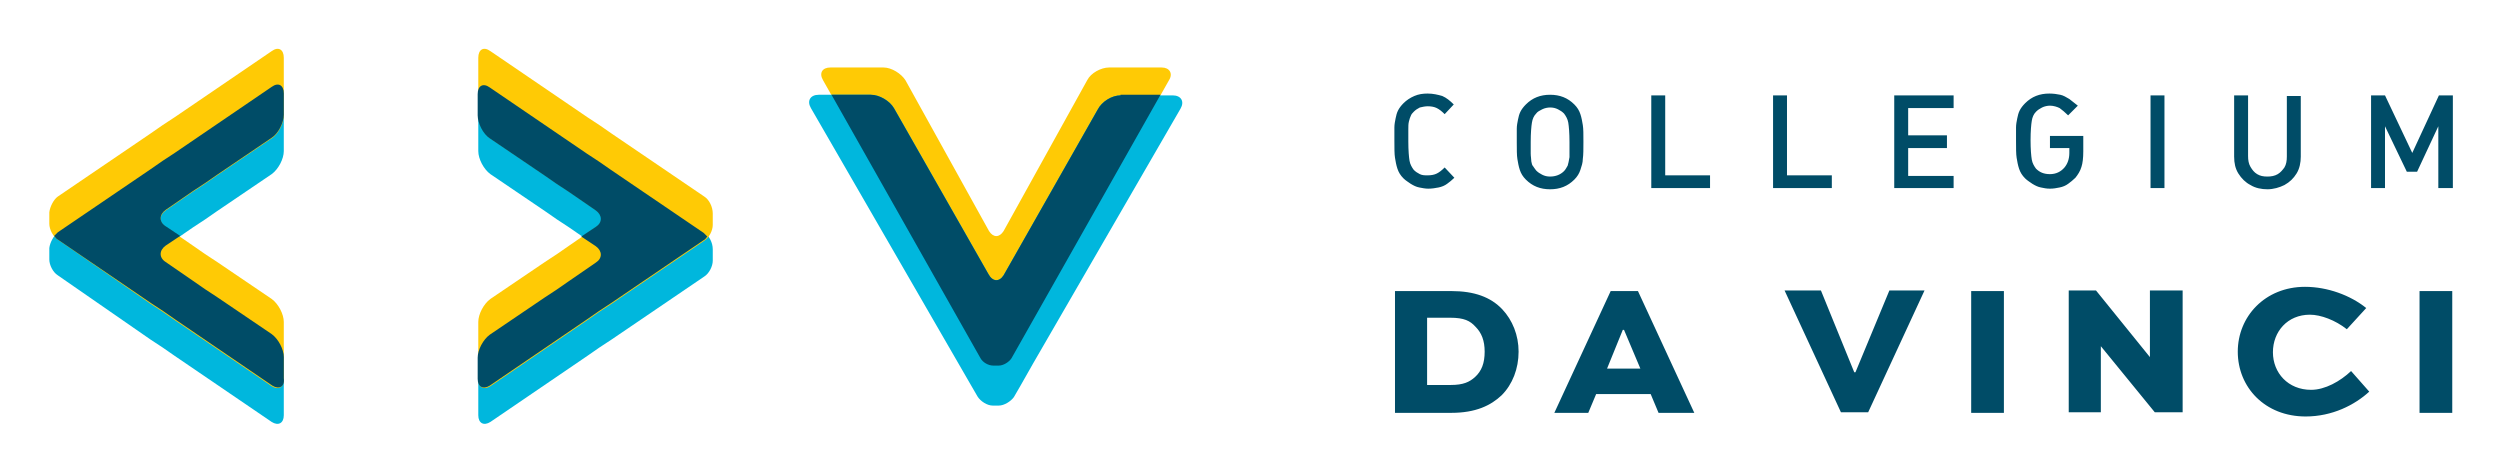 <svg xmlns="http://www.w3.org/2000/svg" role="img" viewBox="-6.44 83.56 412.62 77.62"><title>Collegium Da Vinci logo</title><style>svg {enable-background:new 0 0 400 245}</style><style>.st2{fill:#00b7dd}.st2,.st3,.st4{fill-rule:evenodd;clip-rule:evenodd}.st3{fill:#004c67}.st4{fill:#ffca05}.st5{fill:#004c67}</style><path fill="#ffca05" d="M185.3 94.7h-8.7c-1.3 0-3 .9-3.6 2.1l-13.8 24.9c-.7 1.1-1.7 1.1-2.4 0L143 96.8c-.7-1.1-2.3-2.1-3.6-2.1h-8.8c-1.3 0-1.9.9-1.2 2.1l26 46c.4.7 1.3 1.2 2.1 1.2h.9c.8 0 1.7-.6 2.1-1.2l26-46c.7-1.1.1-2.1-1.2-2.1z"/><path d="M187.1 99.3h-8.6c-1.4 0-3.1 1-3.8 2.4L159.2 129c-.7 1.1-1.8 1.1-2.5-.2l-15.6-27.4c-.7-1.2-2.4-2.2-3.8-2.2h-8.6c-1.4 0-2 1-1.3 2.2l26.4 45.7 1.1 1.9c.5.8 1.6 1.5 2.5 1.5h1c.9 0 2-.7 2.5-1.4l1.1-1.9 2.1-3.7 24.3-42c.7-1.2.1-2.2-1.3-2.2z" class="st2"/><path d="M178.5 99.3c-1.4 0-3.1 1-3.8 2.4L159.2 129c-.7 1.1-1.8 1.1-2.5-.2l-15.6-27.4c-.7-1.2-2.4-2.2-3.8-2.2h-6.5l24.6 43.5c.4.7 1.3 1.2 2.1 1.2h.9c.8 0 1.7-.6 2.1-1.2l24.6-43.5h-6.6z" class="st3"/><g><path d="M109.8 121.9l-15.3-10.4c-1.1-.8-2.9-2-4-2.7l-16-10.9c-1.1-.8-2-.3-2 1.1v9.5c0 1.3.9 3 2 3.8l9 6.1c1.1.8 2.9 2 4 2.7l4.5 3.1c1.1.8 1.1 2 0 2.7l-4.5 3.1c-1.1.8-2.9 2-4 2.7l-9 6.1c-1.1.8-2 2.5-2 3.8v9.5c0 1.3.9 1.8 2 1.1l16-10.9c1.1-.8 2.9-2 4-2.7l15.3-10.4c.8-.5 1.4-1.7 1.4-2.6v-1.9c0-1.1-.6-2.2-1.4-2.8z" class="st2"/><path d="M109.8 116l-15.3-10.4c-1.1-.8-2.9-2-4-2.7L74.5 92c-1.1-.8-2-.3-2 1.1v9.5c0 1.3.9 3.1 2 3.8l9 6.1c1.1.8 2.9 2 4 2.7l4.5 3.1c1.1.8 1.1 2 0 2.7l-4.5 3.1c-1.1.8-2.9 2-4 2.7l-9 6.1c-1.1.8-2 2.5-2 3.8v9.5c0 1.3.9 1.8 2 1.1l16-10.9c1.1-.8 2.9-2 4-2.7l15.3-10.4c.8-.5 1.4-1.7 1.4-2.6v-1.9c0-1.1-.6-2.3-1.4-2.8z" class="st4"/><path d="M74.4 147.2l16-10.9c1.1-.8 2.9-2 4-2.7l15.3-10.4c.2-.1.4-.3.6-.6l-.6-.6-15.3-10.4c-1.1-.8-2.9-2-4-2.7L74.4 98c-1.1-.8-2-.3-2 1.1v3.5c0 1.3.9 3.1 2 3.8l9 6.1c1.1.8 2.9 2 4 2.7l4.5 3.1c1.1.8 1.1 2 0 2.7l-2.4 1.6 2.4 1.6c1.1.8 1.1 2 0 2.7l-4.5 3.1c-1.1.8-2.9 2-4 2.7l-9 6.1c-1.1.8-2 2.5-2 3.8v3.5c0 1.3.9 1.8 2 1.1z" class="st3"/></g><g><path d="M3.1 121.9l15.3-10.4c1.1-.8 2.9-2 4-2.7l16-10.9c1.1-.8 2-.3 2 1.1v9.5c0 1.3-.9 3-2 3.8l-9 6.1c-1.1.8-2.9 2-4 2.7l-4.5 3.1c-1.1.8-1.1 2 0 2.7l4.5 3.1c1.1.8 2.9 2 4 2.7l9 6.1c1.1.8 2 2.5 2 3.8v9.5c0 1.3-.9 1.8-2 1.1l-16-10.9c-1.1-.8-2.9-2-4-2.7L3.1 129c-.8-.5-1.4-1.7-1.4-2.6v-1.9c.1-.9.7-2 1.4-2.6z" class="st2"/><path d="M3.1 116l15.3-10.4c1.1-.8 2.9-2 4-2.7l16-10.9c1.1-.8 2-.3 2 1.1v9.5c0 1.3-.9 3.1-2 3.8l-9 6.1c-1.1.8-2.9 2-4 2.7l-4.5 3.1c-1.1.8-1.1 2 0 2.7l4.5 3.1c1.1.8 2.9 2 4 2.7l9 6.1c1.1.8 2 2.5 2 3.8v9.5c0 1.3-.9 1.8-2 1.1l-16-10.9c-1.1-.8-2.9-2-4-2.7L3.1 123.1c-.8-.5-1.4-1.7-1.4-2.6v-1.9c.1-.9.7-2.1 1.4-2.6z" class="st4"/><path d="M38.5 147.2l-16-10.9c-1.1-.8-2.9-2-4-2.7L3.1 123.1c-.2-.1-.4-.3-.6-.6l.6-.6 15.3-10.4c1.1-.8 2.9-2 4-2.7l16-10.9c1.1-.8 2-.3 2 1.1v3.5c0 1.3-.9 3.1-2 3.8l-9 6.1c-1.1.8-2.9 2-4 2.7l-4.5 3.1c-1.1.8-1.1 2 0 2.7l2.4 1.6-2.4 1.6c-1.1.8-1.1 2 0 2.7l4.5 3.1c1.1.8 2.9 2 4 2.7l9 6.1c1.1.8 2 2.5 2 3.8v3.5c.2 1.4-.8 1.9-1.9 1.2z" class="st3"/></g><g><path d="M233.6 112.9c-.4.4-.8.7-1.2 1-.4.3-.9.5-1.4.6-.5.1-1.1.2-1.7.2-.5 0-1-.1-1.5-.2s-.9-.3-1.4-.6c-.4-.3-.8-.5-1.2-.9-.5-.5-.8-1-1-1.6-.2-.6-.3-1.2-.4-1.8-.1-.6-.1-1.6-.1-2.8v-2.2c0-.5.1-1 .2-1.5s.2-.9.4-1.3.5-.8.9-1.2c.5-.5 1.1-.9 1.8-1.2.7-.3 1.4-.4 2.2-.4.9 0 1.7.2 2.4.4.7.3 1.3.8 1.9 1.4l-1.5 1.6c-.5-.5-.9-.8-1.3-1-.4-.2-.9-.3-1.5-.3-.4 0-.9.1-1.3.2-.4.2-.7.4-1 .7-.2.2-.4.4-.5.7-.1.2-.2.5-.3.9-.1.4-.1.8-.1 1.3v2c0 1.5.1 2.6.2 3.2.1.6.4 1.1.7 1.5.3.3.6.5 1 .7.4.2.8.2 1.3.2.6 0 1.1-.1 1.5-.3.4-.2.8-.5 1.3-1l1.6 1.7zm21.3-5.9c0 1.2 0 2.1-.1 2.8 0 .6-.2 1.2-.4 1.8-.2.6-.5 1.1-1 1.6-1.1 1.1-2.4 1.6-4 1.6s-2.9-.5-4-1.6c-.5-.5-.8-1-1-1.6-.2-.6-.3-1.2-.4-1.8-.1-.6-.1-1.6-.1-2.8v-2.2c0-.5.1-1 .2-1.5s.2-.9.4-1.3.5-.8.9-1.2c1.1-1.1 2.4-1.6 4-1.6s2.9.5 4 1.6c.5.5.8 1 1 1.6.2.6.3 1.2.4 1.8.1.6.1 1.5.1 2.8zm-2.3 0c0-1.5-.1-2.6-.2-3.2-.1-.6-.4-1.1-.7-1.5-.3-.3-.6-.5-1-.7-.4-.2-.8-.3-1.3-.3-.4 0-.9.1-1.3.3-.4.2-.8.4-1 .7-.4.4-.6.9-.7 1.5-.1.6-.2 1.7-.2 3.2v1.9c0 .5.1.9.1 1.3.1.4.1.6.3.8.1.2.3.4.5.7.3.3.6.5 1 .7.4.2.8.3 1.3.3.9 0 1.7-.3 2.3-.9.3-.3.4-.6.6-.9.1-.3.2-.8.3-1.4V107zm23.2 7.6h-9.7V99.3h2.3v13.2h7.4v2.1zm20.1 0h-9.7V99.3h2.3v13.2h7.4v2.1zm20.1 0h-9.8V99.3h9.8v2.1h-7.5v4.5h6.4v2.1h-6.4v4.6h7.5v2zm21.4-6c0 1-.1 1.9-.3 2.5-.2.7-.6 1.3-1 1.8-.4.4-.8.7-1.2 1-.4.3-.9.5-1.4.6-.5.1-1 .2-1.6.2s-1-.1-1.5-.2-.9-.3-1.4-.6c-.4-.3-.8-.5-1.2-.9-.5-.5-.8-1-1-1.6-.2-.6-.3-1.2-.4-1.8-.1-.6-.1-1.6-.1-2.8v-2.2c0-.5.1-1 .2-1.5s.2-.9.4-1.3.5-.8.9-1.2c1.1-1.1 2.4-1.6 4-1.6.7 0 1.3.1 1.8.2s1 .4 1.5.7c.4.3.9.7 1.4 1.1l-1.6 1.6c-.5-.5-1-.9-1.4-1.2-.4-.2-1-.4-1.6-.4-.4 0-.9.1-1.3.3-.4.2-.7.4-1 .7-.4.4-.6.9-.7 1.5-.1.6-.2 1.7-.2 3.2 0 1.5.1 2.6.2 3.2.1.6.4 1.1.7 1.5.6.6 1.3.9 2.3.9 1 0 1.8-.4 2.4-1.1.5-.6.8-1.4.8-2.4v-.8h-3.2v-2h5.5v2.6zm13.4 6h-2.3V99.3h2.3v15.3zm22.5-5.2c0 1-.2 2-.7 2.8-.5.8-1.1 1.4-2 1.9-.8.4-1.8.7-2.8.7-1 0-2-.2-2.8-.7-.8-.4-1.5-1.1-2-1.9-.5-.8-.7-1.7-.7-2.8V99.3h2.3v10c0 .7.1 1.3.4 1.8.3.5.6.9 1.1 1.2.5.3 1 .4 1.7.4.6 0 1.2-.1 1.7-.4.5-.3.8-.7 1.1-1.1.3-.5.4-1.1.4-1.8v-10h2.3v10zm25 5.2H396v-10.2l-3.5 7.5h-1.7l-3.6-7.5v10.2h-2.3V99.3h2.3l4.5 9.5 4.4-9.5h2.3v15.3z" class="st5"/><path d="M223.8 151.7v-20.1h9.3c3.8 0 6.5 1 8.4 3 1.7 1.8 2.7 4.3 2.7 7 0 2.8-1 5.4-2.8 7.2-1.8 1.7-4.3 2.9-8.3 2.9h-9.3zm9.2-4.6c2.1 0 3.1-.5 4-1.3 1.1-1 1.6-2.3 1.6-4.2 0-1.8-.5-3.1-1.5-4.1-.9-1-1.9-1.5-4.2-1.5h-3.8v11.1h3.9zm17.1 4.6l9.3-20.1h4.5l9.3 20.1h-5.9l-1.3-3.1h-9l-1.3 3.1h-5.6zm8.7-7.3h5.5l-2.7-6.4h-.2l-2.6 6.4zm52.4-12.9l-9.3 20.1h-4.5l-9.3-20.1h6l5.5 13.5h.2l5.6-13.5h5.8zm7.7 20.2v-20.1h5.4v20.1h-5.4zm34.9-20.2v20.1h-4.6l-8.9-10.9v10.9H335v-20.1h4.5l8.9 11v-11h5.4zm30.8 16.7c-2.4 2.2-6.1 4.1-10.5 4.1-6.7 0-11.2-4.8-11.2-10.7 0-5.8 4.5-10.7 11.1-10.7 3.7 0 7.5 1.4 10.1 3.5l-3.2 3.5c-1.9-1.5-4.3-2.4-6.1-2.4-3.7 0-6.1 2.8-6.1 6.2 0 3.4 2.5 6.2 6.3 6.2 2.3 0 4.8-1.4 6.6-3.1l3 3.4zm8.3 3.5v-20.1h5.4v20.1h-5.4z" class="st5"/></g></svg>